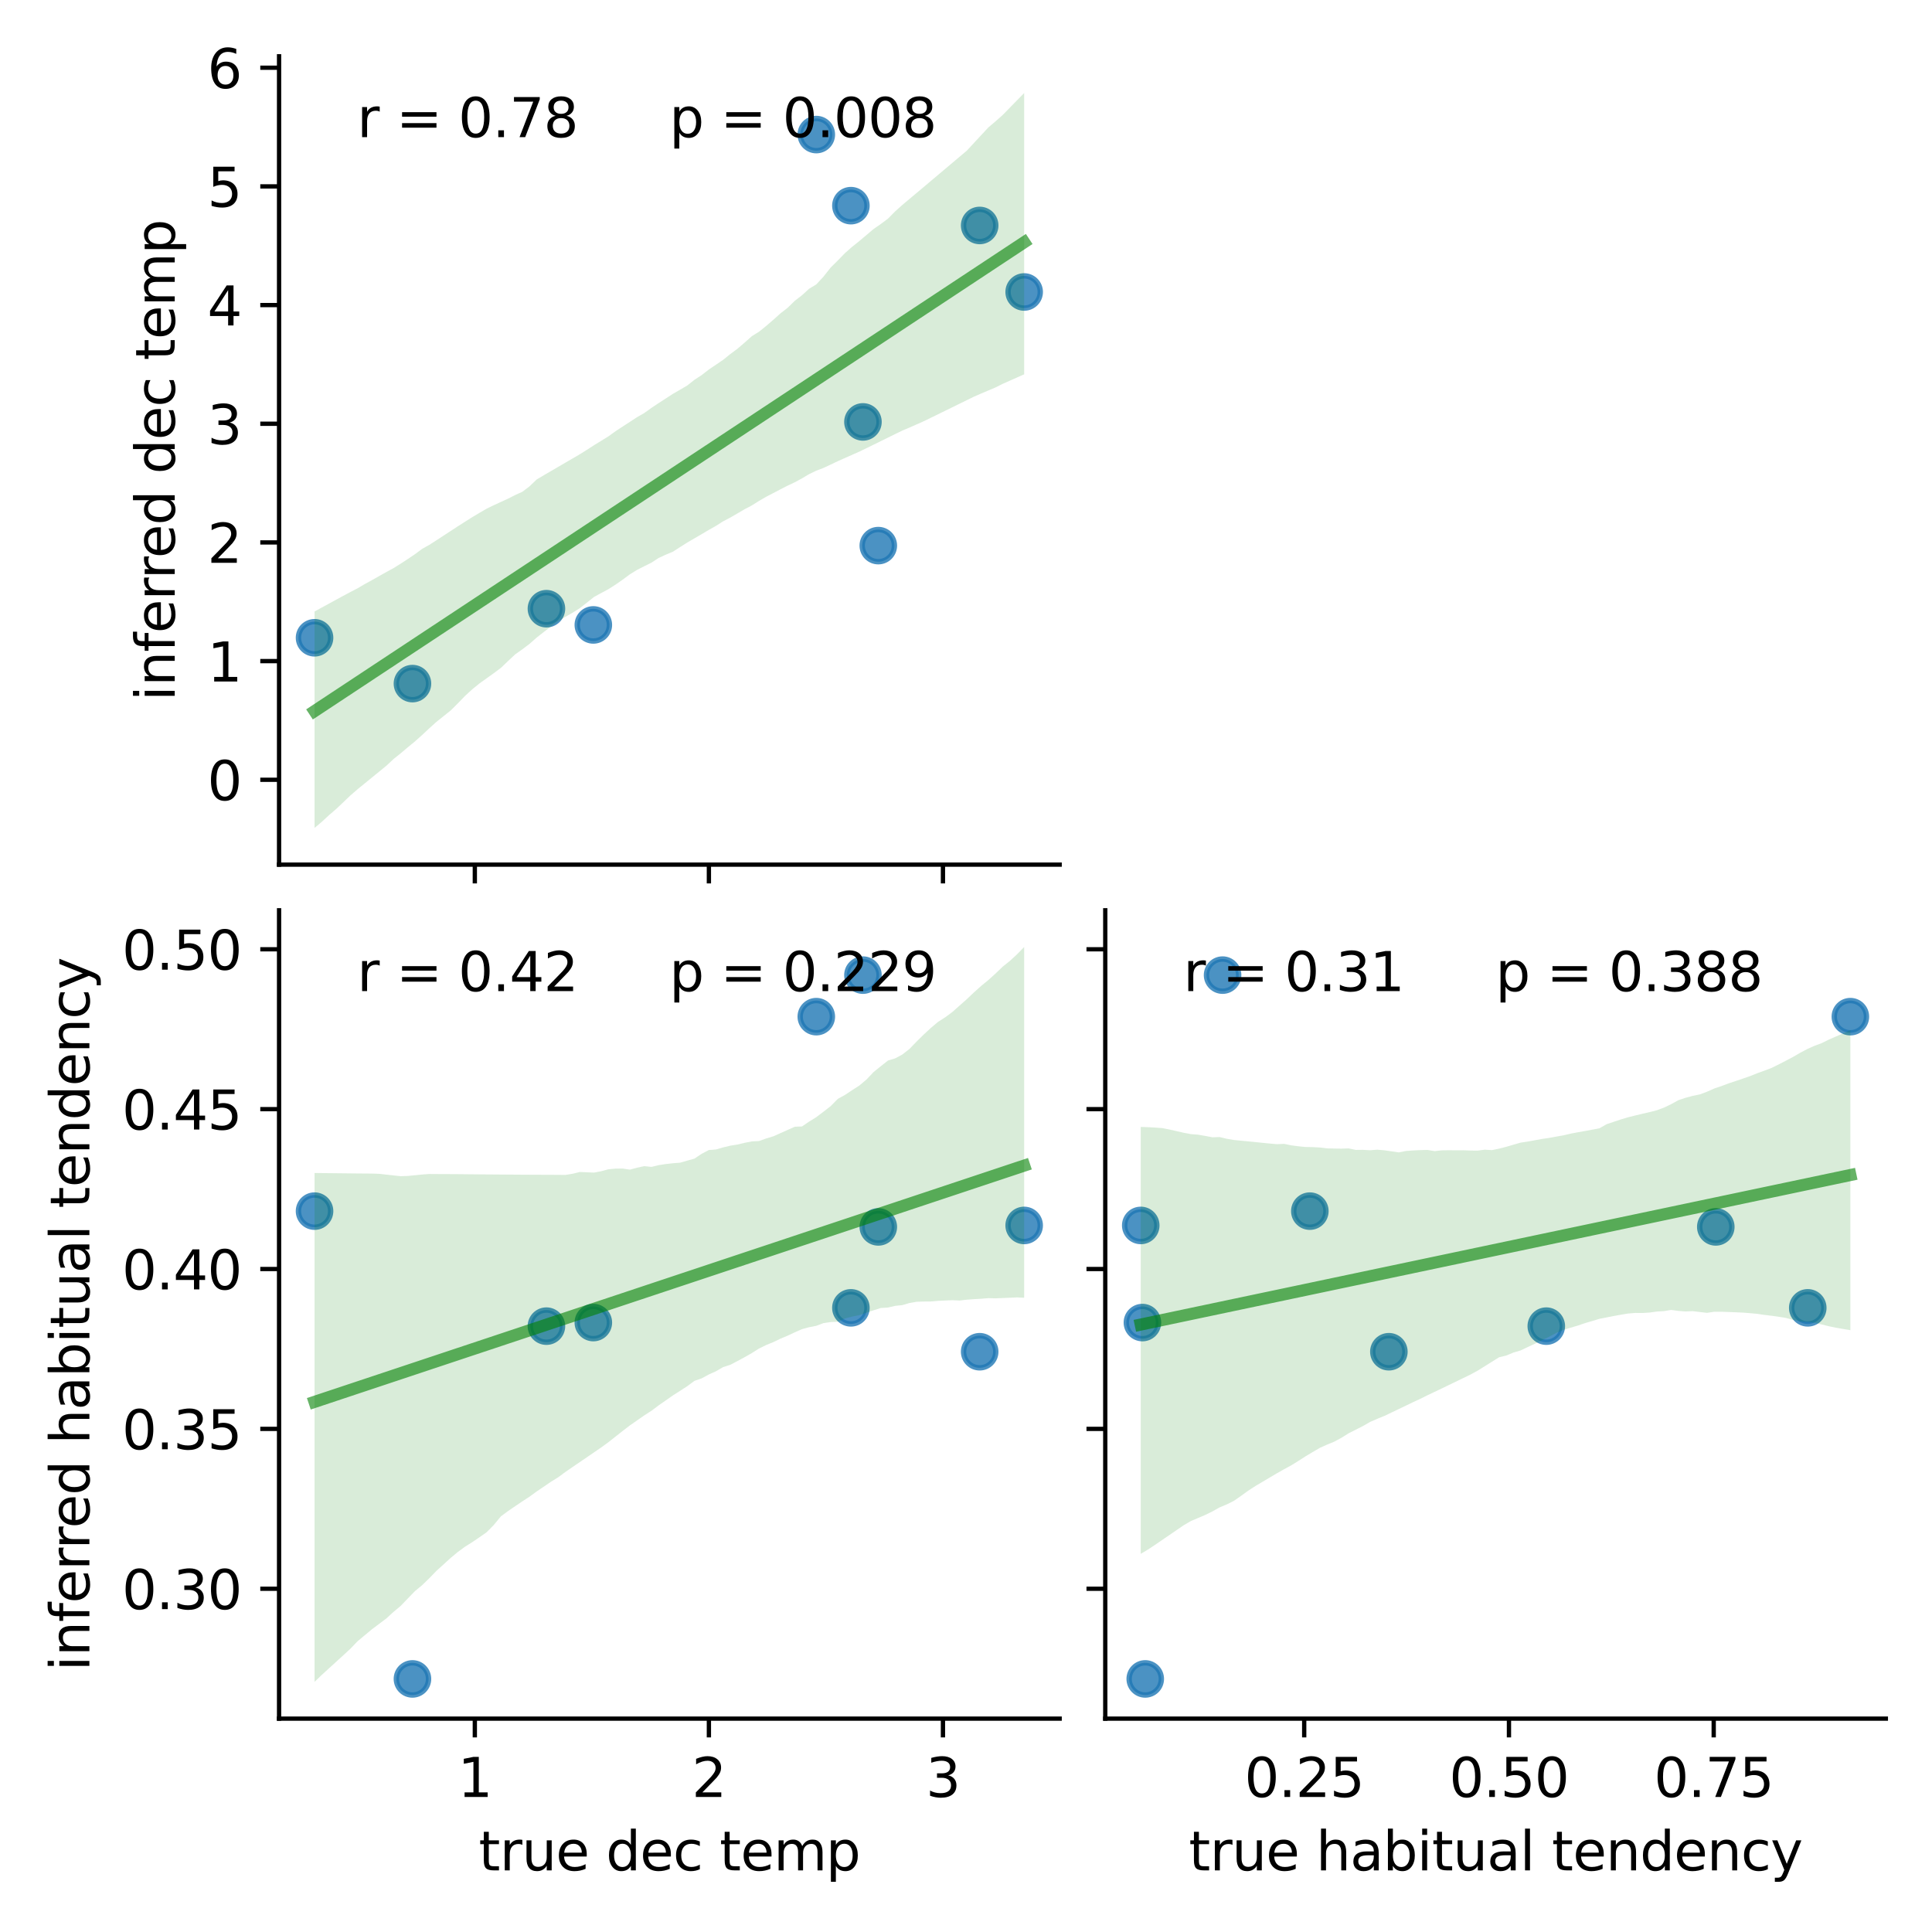 <?xml version="1.0" encoding="utf-8" standalone="no"?>
<!DOCTYPE svg PUBLIC "-//W3C//DTD SVG 1.1//EN"
  "http://www.w3.org/Graphics/SVG/1.1/DTD/svg11.dtd">
<svg xmlns:xlink="http://www.w3.org/1999/xlink" width="360pt" height="360pt" viewBox="0 0 360 360" xmlns="http://www.w3.org/2000/svg" version="1.1">
 <defs>
  <style type="text/css">*{stroke-linejoin: round; stroke-linecap: butt}</style>
 </defs>
 <g id="figure_1">
  <g id="patch_1">
   <path d="M 0 360 
L 360 360 
L 360 0 
L 0 0 
z
" style="fill: #ffffff"/>
  </g>
  <g id="axes_1">
   <g id="patch_2">
    <path d="M 52 161.115 
L 197.45 161.115 
L 197.45 10.49 
L 52 10.49 
z
" style="fill: #ffffff"/>
   </g>
   <g id="PathCollection_1">
    <defs>
     <path id="mf27997c708" d="M 0 3 
C 0.796 3 1.559 2.684 2.121 2.121 
C 2.684 1.559 3 0.796 3 0 
C 3 -0.796 2.684 -1.559 2.121 -2.121 
C 1.559 -2.684 0.796 -3 0 -3 
C -0.796 -3 -1.559 -2.684 -2.121 -2.121 
C -2.684 -1.559 -3 -0.796 -3 0 
C -3 0.796 -2.684 1.559 -2.121 2.121 
C -1.559 2.684 -0.796 3 0 3 
z
" style="stroke: #1f77b4; stroke-opacity: 0.8"/>
    </defs>
    <g clip-path="url(#p622b903f74)">
     <use xlink:href="#mf27997c708" x="101.819" y="113.421" style="fill: #1f77b4; fill-opacity: 0.8; stroke: #1f77b4; stroke-opacity: 0.8"/>
     <use xlink:href="#mf27997c708" x="152.105" y="25.076" style="fill: #1f77b4; fill-opacity: 0.8; stroke: #1f77b4; stroke-opacity: 0.8"/>
     <use xlink:href="#mf27997c708" x="190.839" y="54.407" style="fill: #1f77b4; fill-opacity: 0.8; stroke: #1f77b4; stroke-opacity: 0.8"/>
     <use xlink:href="#mf27997c708" x="76.854" y="127.379" style="fill: #1f77b4; fill-opacity: 0.8; stroke: #1f77b4; stroke-opacity: 0.8"/>
     <use xlink:href="#mf27997c708" x="163.658" y="101.668" style="fill: #1f77b4; fill-opacity: 0.8; stroke: #1f77b4; stroke-opacity: 0.8"/>
     <use xlink:href="#mf27997c708" x="158.553" y="38.322" style="fill: #1f77b4; fill-opacity: 0.8; stroke: #1f77b4; stroke-opacity: 0.8"/>
     <use xlink:href="#mf27997c708" x="182.548" y="42.011" style="fill: #1f77b4; fill-opacity: 0.8; stroke: #1f77b4; stroke-opacity: 0.8"/>
     <use xlink:href="#mf27997c708" x="58.611" y="118.84" style="fill: #1f77b4; fill-opacity: 0.8; stroke: #1f77b4; stroke-opacity: 0.8"/>
     <use xlink:href="#mf27997c708" x="110.559" y="116.445" style="fill: #1f77b4; fill-opacity: 0.8; stroke: #1f77b4; stroke-opacity: 0.8"/>
     <use xlink:href="#mf27997c708" x="160.797" y="78.617" style="fill: #1f77b4; fill-opacity: 0.8; stroke: #1f77b4; stroke-opacity: 0.8"/>
    </g>
   </g>
   <g id="PolyCollection_1">
    <path d="M 58.611 113.942 
L 58.611 154.268 
L 59.947 153.152 
L 61.283 151.912 
L 62.618 150.764 
L 63.954 149.501 
L 65.29 148.223 
L 66.625 147.066 
L 67.961 145.977 
L 69.296 144.887 
L 70.632 143.798 
L 71.968 142.708 
L 73.303 141.461 
L 74.639 140.387 
L 75.975 139.257 
L 77.31 138.164 
L 78.646 136.965 
L 79.981 135.718 
L 81.317 134.511 
L 82.653 133.444 
L 83.988 132.377 
L 85.324 131.048 
L 86.66 129.667 
L 87.995 128.443 
L 89.331 127.355 
L 90.666 126.402 
L 92.002 125.446 
L 93.338 124.447 
L 94.673 123.17 
L 96.009 121.921 
L 97.345 120.979 
L 98.68 119.967 
L 100.016 118.791 
L 101.351 117.743 
L 102.687 116.727 
L 104.023 115.739 
L 105.358 114.938 
L 106.694 114.167 
L 108.03 113.332 
L 109.365 112.287 
L 110.701 111.222 
L 112.037 110.498 
L 113.372 109.78 
L 114.708 108.93 
L 116.043 107.997 
L 117.379 107.012 
L 118.715 106.184 
L 120.05 105.507 
L 121.386 104.847 
L 122.722 103.971 
L 124.057 103.355 
L 125.393 102.801 
L 126.728 101.937 
L 128.064 101.089 
L 129.4 100.314 
L 130.735 99.538 
L 132.071 98.743 
L 133.407 97.989 
L 134.742 97.144 
L 136.078 96.443 
L 137.413 95.669 
L 138.749 94.889 
L 140.085 94.187 
L 141.42 93.345 
L 142.756 92.57 
L 144.092 91.878 
L 145.427 91.175 
L 146.763 90.494 
L 148.099 89.864 
L 149.434 89.138 
L 150.77 88.346 
L 152.105 87.703 
L 153.441 87.194 
L 154.777 86.571 
L 156.112 85.933 
L 157.448 85.341 
L 158.784 84.748 
L 160.119 84.156 
L 161.455 83.511 
L 162.79 82.854 
L 164.126 82.198 
L 165.462 81.541 
L 166.797 80.882 
L 168.133 80.233 
L 169.469 79.669 
L 170.804 79.079 
L 172.14 78.487 
L 173.475 77.834 
L 174.811 77.181 
L 176.147 76.529 
L 177.482 75.875 
L 178.818 75.22 
L 180.154 74.566 
L 181.489 73.91 
L 182.825 73.325 
L 184.16 72.761 
L 185.496 72.197 
L 186.832 71.525 
L 188.167 70.933 
L 189.503 70.341 
L 190.839 69.749 
L 190.839 17.336 
L 190.839 17.336 
L 189.503 18.695 
L 188.167 20.064 
L 186.832 21.433 
L 185.496 22.616 
L 184.16 23.75 
L 182.825 25.188 
L 181.489 26.627 
L 180.154 28.072 
L 178.818 29.198 
L 177.482 30.325 
L 176.147 31.451 
L 174.811 32.578 
L 173.475 33.704 
L 172.14 34.83 
L 170.804 35.951 
L 169.469 37.068 
L 168.133 38.191 
L 166.797 39.389 
L 165.462 40.74 
L 164.126 41.738 
L 162.79 42.663 
L 161.455 43.793 
L 160.119 44.918 
L 158.784 45.986 
L 157.448 47.165 
L 156.112 48.535 
L 154.777 49.864 
L 153.441 51.552 
L 152.105 52.993 
L 150.77 53.804 
L 149.434 55.018 
L 148.099 56.051 
L 146.763 57.353 
L 145.427 58.391 
L 144.092 59.594 
L 142.756 60.744 
L 141.42 61.818 
L 140.085 62.65 
L 138.749 63.841 
L 137.413 64.988 
L 136.078 65.976 
L 134.742 67.057 
L 133.407 67.959 
L 132.071 68.862 
L 130.735 69.903 
L 129.4 70.774 
L 128.064 71.831 
L 126.728 72.617 
L 125.393 73.384 
L 124.057 74.253 
L 122.722 75.117 
L 121.386 76.006 
L 120.05 76.964 
L 118.715 77.73 
L 117.379 78.598 
L 116.043 79.469 
L 114.708 80.342 
L 113.372 81.306 
L 112.037 82.132 
L 110.701 82.95 
L 109.365 83.816 
L 108.03 84.651 
L 106.694 85.432 
L 105.358 86.208 
L 104.023 86.987 
L 102.687 87.766 
L 101.351 88.545 
L 100.016 89.334 
L 98.68 90.611 
L 97.345 91.634 
L 96.009 92.234 
L 94.673 92.92 
L 93.338 93.53 
L 92.002 94.142 
L 90.666 94.792 
L 89.331 95.572 
L 87.995 96.366 
L 86.66 97.21 
L 85.324 98.062 
L 83.988 98.935 
L 82.653 99.807 
L 81.317 100.68 
L 79.981 101.536 
L 78.646 102.282 
L 77.31 103.274 
L 75.975 104.171 
L 74.639 105.044 
L 73.303 105.88 
L 71.968 106.6 
L 70.632 107.353 
L 69.296 108.109 
L 67.961 108.837 
L 66.625 109.625 
L 65.29 110.315 
L 63.954 111.028 
L 62.618 111.756 
L 61.283 112.485 
L 59.947 113.214 
L 58.611 113.942 
z
" clip-path="url(#p622b903f74)" style="fill: #008000; fill-opacity: 0.15"/>
   </g>
   <g id="matplotlib.axis_1">
    <g id="xtick_1">
     <g id="line2d_1">
      <defs>
       <path id="md4ee8c5a8d" d="M 0 0 
L 0 3.5 
" style="stroke: #000000; stroke-width: 0.8"/>
      </defs>
      <g>
       <use xlink:href="#md4ee8c5a8d" x="88.478" y="161.115" style="stroke: #000000; stroke-width: 0.8"/>
      </g>
     </g>
    </g>
    <g id="xtick_2">
     <g id="line2d_2">
      <g>
       <use xlink:href="#md4ee8c5a8d" x="132.092" y="161.115" style="stroke: #000000; stroke-width: 0.8"/>
      </g>
     </g>
    </g>
    <g id="xtick_3">
     <g id="line2d_3">
      <g>
       <use xlink:href="#md4ee8c5a8d" x="175.706" y="161.115" style="stroke: #000000; stroke-width: 0.8"/>
      </g>
     </g>
    </g>
   </g>
   <g id="matplotlib.axis_2">
    <g id="ytick_1">
     <g id="line2d_4">
      <defs>
       <path id="m2f9dec85c8" d="M 0 0 
L -3.5 0 
" style="stroke: #000000; stroke-width: 0.8"/>
      </defs>
      <g>
       <use xlink:href="#m2f9dec85c8" x="52" y="145.299" style="stroke: #000000; stroke-width: 0.8"/>
      </g>
     </g>
     <g id="text_1">
      <!-- 0 -->
      <g transform="translate(38.638 149.098) scale(0.1 -0.1)">
       <defs>
        <path id="DejaVuSans-30" d="M 2034 4250 
Q 1547 4250 1301 3770 
Q 1056 3291 1056 2328 
Q 1056 1369 1301 889 
Q 1547 409 2034 409 
Q 2525 409 2770 889 
Q 3016 1369 3016 2328 
Q 3016 3291 2770 3770 
Q 2525 4250 2034 4250 
z
M 2034 4750 
Q 2819 4750 3233 4129 
Q 3647 3509 3647 2328 
Q 3647 1150 3233 529 
Q 2819 -91 2034 -91 
Q 1250 -91 836 529 
Q 422 1150 422 2328 
Q 422 3509 836 4129 
Q 1250 4750 2034 4750 
z
" transform="scale(0.016)"/>
       </defs>
       <use xlink:href="#DejaVuSans-30"/>
      </g>
     </g>
    </g>
    <g id="ytick_2">
     <g id="line2d_5">
      <g>
       <use xlink:href="#m2f9dec85c8" x="52" y="123.186" style="stroke: #000000; stroke-width: 0.8"/>
      </g>
     </g>
     <g id="text_2">
      <!-- 1 -->
      <g transform="translate(38.638 126.985) scale(0.1 -0.1)">
       <defs>
        <path id="DejaVuSans-31" d="M 794 531 
L 1825 531 
L 1825 4091 
L 703 3866 
L 703 4441 
L 1819 4666 
L 2450 4666 
L 2450 531 
L 3481 531 
L 3481 0 
L 794 0 
L 794 531 
z
" transform="scale(0.016)"/>
       </defs>
       <use xlink:href="#DejaVuSans-31"/>
      </g>
     </g>
    </g>
    <g id="ytick_3">
     <g id="line2d_6">
      <g>
       <use xlink:href="#m2f9dec85c8" x="52" y="101.073" style="stroke: #000000; stroke-width: 0.8"/>
      </g>
     </g>
     <g id="text_3">
      <!-- 2 -->
      <g transform="translate(38.638 104.872) scale(0.1 -0.1)">
       <defs>
        <path id="DejaVuSans-32" d="M 1228 531 
L 3431 531 
L 3431 0 
L 469 0 
L 469 531 
Q 828 903 1448 1529 
Q 2069 2156 2228 2338 
Q 2531 2678 2651 2914 
Q 2772 3150 2772 3378 
Q 2772 3750 2511 3984 
Q 2250 4219 1831 4219 
Q 1534 4219 1204 4116 
Q 875 4013 500 3803 
L 500 4441 
Q 881 4594 1212 4672 
Q 1544 4750 1819 4750 
Q 2544 4750 2975 4387 
Q 3406 4025 3406 3419 
Q 3406 3131 3298 2873 
Q 3191 2616 2906 2266 
Q 2828 2175 2409 1742 
Q 1991 1309 1228 531 
z
" transform="scale(0.016)"/>
       </defs>
       <use xlink:href="#DejaVuSans-32"/>
      </g>
     </g>
    </g>
    <g id="ytick_4">
     <g id="line2d_7">
      <g>
       <use xlink:href="#m2f9dec85c8" x="52" y="78.96" style="stroke: #000000; stroke-width: 0.8"/>
      </g>
     </g>
     <g id="text_4">
      <!-- 3 -->
      <g transform="translate(38.638 82.759) scale(0.1 -0.1)">
       <defs>
        <path id="DejaVuSans-33" d="M 2597 2516 
Q 3050 2419 3304 2112 
Q 3559 1806 3559 1356 
Q 3559 666 3084 287 
Q 2609 -91 1734 -91 
Q 1441 -91 1130 -33 
Q 819 25 488 141 
L 488 750 
Q 750 597 1062 519 
Q 1375 441 1716 441 
Q 2309 441 2620 675 
Q 2931 909 2931 1356 
Q 2931 1769 2642 2001 
Q 2353 2234 1838 2234 
L 1294 2234 
L 1294 2753 
L 1863 2753 
Q 2328 2753 2575 2939 
Q 2822 3125 2822 3475 
Q 2822 3834 2567 4026 
Q 2313 4219 1838 4219 
Q 1578 4219 1281 4162 
Q 984 4106 628 3988 
L 628 4550 
Q 988 4650 1302 4700 
Q 1616 4750 1894 4750 
Q 2613 4750 3031 4423 
Q 3450 4097 3450 3541 
Q 3450 3153 3228 2886 
Q 3006 2619 2597 2516 
z
" transform="scale(0.016)"/>
       </defs>
       <use xlink:href="#DejaVuSans-33"/>
      </g>
     </g>
    </g>
    <g id="ytick_5">
     <g id="line2d_8">
      <g>
       <use xlink:href="#m2f9dec85c8" x="52" y="56.847" style="stroke: #000000; stroke-width: 0.8"/>
      </g>
     </g>
     <g id="text_5">
      <!-- 4 -->
      <g transform="translate(38.638 60.646) scale(0.1 -0.1)">
       <defs>
        <path id="DejaVuSans-34" d="M 2419 4116 
L 825 1625 
L 2419 1625 
L 2419 4116 
z
M 2253 4666 
L 3047 4666 
L 3047 1625 
L 3713 1625 
L 3713 1100 
L 3047 1100 
L 3047 0 
L 2419 0 
L 2419 1100 
L 313 1100 
L 313 1709 
L 2253 4666 
z
" transform="scale(0.016)"/>
       </defs>
       <use xlink:href="#DejaVuSans-34"/>
      </g>
     </g>
    </g>
    <g id="ytick_6">
     <g id="line2d_9">
      <g>
       <use xlink:href="#m2f9dec85c8" x="52" y="34.734" style="stroke: #000000; stroke-width: 0.8"/>
      </g>
     </g>
     <g id="text_6">
      <!-- 5 -->
      <g transform="translate(38.638 38.533) scale(0.1 -0.1)">
       <defs>
        <path id="DejaVuSans-35" d="M 691 4666 
L 3169 4666 
L 3169 4134 
L 1269 4134 
L 1269 2991 
Q 1406 3038 1543 3061 
Q 1681 3084 1819 3084 
Q 2600 3084 3056 2656 
Q 3513 2228 3513 1497 
Q 3513 744 3044 326 
Q 2575 -91 1722 -91 
Q 1428 -91 1123 -41 
Q 819 9 494 109 
L 494 744 
Q 775 591 1075 516 
Q 1375 441 1709 441 
Q 2250 441 2565 725 
Q 2881 1009 2881 1497 
Q 2881 1984 2565 2268 
Q 2250 2553 1709 2553 
Q 1456 2553 1204 2497 
Q 953 2441 691 2322 
L 691 4666 
z
" transform="scale(0.016)"/>
       </defs>
       <use xlink:href="#DejaVuSans-35"/>
      </g>
     </g>
    </g>
    <g id="ytick_7">
     <g id="line2d_10">
      <g>
       <use xlink:href="#m2f9dec85c8" x="52" y="12.621" style="stroke: #000000; stroke-width: 0.8"/>
      </g>
     </g>
     <g id="text_7">
      <!-- 6 -->
      <g transform="translate(38.638 16.42) scale(0.1 -0.1)">
       <defs>
        <path id="DejaVuSans-36" d="M 2113 2584 
Q 1688 2584 1439 2293 
Q 1191 2003 1191 1497 
Q 1191 994 1439 701 
Q 1688 409 2113 409 
Q 2538 409 2786 701 
Q 3034 994 3034 1497 
Q 3034 2003 2786 2293 
Q 2538 2584 2113 2584 
z
M 3366 4563 
L 3366 3988 
Q 3128 4100 2886 4159 
Q 2644 4219 2406 4219 
Q 1781 4219 1451 3797 
Q 1122 3375 1075 2522 
Q 1259 2794 1537 2939 
Q 1816 3084 2150 3084 
Q 2853 3084 3261 2657 
Q 3669 2231 3669 1497 
Q 3669 778 3244 343 
Q 2819 -91 2113 -91 
Q 1303 -91 875 529 
Q 447 1150 447 2328 
Q 447 3434 972 4092 
Q 1497 4750 2381 4750 
Q 2619 4750 2861 4703 
Q 3103 4656 3366 4563 
z
" transform="scale(0.016)"/>
       </defs>
       <use xlink:href="#DejaVuSans-36"/>
      </g>
     </g>
    </g>
    <g id="text_8">
     <!-- inferred dec temp -->
     <g transform="translate(32.558 130.618) rotate(-90) scale(0.1 -0.1)">
      <defs>
       <path id="DejaVuSans-69" d="M 603 3500 
L 1178 3500 
L 1178 0 
L 603 0 
L 603 3500 
z
M 603 4863 
L 1178 4863 
L 1178 4134 
L 603 4134 
L 603 4863 
z
" transform="scale(0.016)"/>
       <path id="DejaVuSans-6e" d="M 3513 2113 
L 3513 0 
L 2938 0 
L 2938 2094 
Q 2938 2591 2744 2837 
Q 2550 3084 2163 3084 
Q 1697 3084 1428 2787 
Q 1159 2491 1159 1978 
L 1159 0 
L 581 0 
L 581 3500 
L 1159 3500 
L 1159 2956 
Q 1366 3272 1645 3428 
Q 1925 3584 2291 3584 
Q 2894 3584 3203 3211 
Q 3513 2838 3513 2113 
z
" transform="scale(0.016)"/>
       <path id="DejaVuSans-66" d="M 2375 4863 
L 2375 4384 
L 1825 4384 
Q 1516 4384 1395 4259 
Q 1275 4134 1275 3809 
L 1275 3500 
L 2222 3500 
L 2222 3053 
L 1275 3053 
L 1275 0 
L 697 0 
L 697 3053 
L 147 3053 
L 147 3500 
L 697 3500 
L 697 3744 
Q 697 4328 969 4595 
Q 1241 4863 1831 4863 
L 2375 4863 
z
" transform="scale(0.016)"/>
       <path id="DejaVuSans-65" d="M 3597 1894 
L 3597 1613 
L 953 1613 
Q 991 1019 1311 708 
Q 1631 397 2203 397 
Q 2534 397 2845 478 
Q 3156 559 3463 722 
L 3463 178 
Q 3153 47 2828 -22 
Q 2503 -91 2169 -91 
Q 1331 -91 842 396 
Q 353 884 353 1716 
Q 353 2575 817 3079 
Q 1281 3584 2069 3584 
Q 2775 3584 3186 3129 
Q 3597 2675 3597 1894 
z
M 3022 2063 
Q 3016 2534 2758 2815 
Q 2500 3097 2075 3097 
Q 1594 3097 1305 2825 
Q 1016 2553 972 2059 
L 3022 2063 
z
" transform="scale(0.016)"/>
       <path id="DejaVuSans-72" d="M 2631 2963 
Q 2534 3019 2420 3045 
Q 2306 3072 2169 3072 
Q 1681 3072 1420 2755 
Q 1159 2438 1159 1844 
L 1159 0 
L 581 0 
L 581 3500 
L 1159 3500 
L 1159 2956 
Q 1341 3275 1631 3429 
Q 1922 3584 2338 3584 
Q 2397 3584 2469 3576 
Q 2541 3569 2628 3553 
L 2631 2963 
z
" transform="scale(0.016)"/>
       <path id="DejaVuSans-64" d="M 2906 2969 
L 2906 4863 
L 3481 4863 
L 3481 0 
L 2906 0 
L 2906 525 
Q 2725 213 2448 61 
Q 2172 -91 1784 -91 
Q 1150 -91 751 415 
Q 353 922 353 1747 
Q 353 2572 751 3078 
Q 1150 3584 1784 3584 
Q 2172 3584 2448 3432 
Q 2725 3281 2906 2969 
z
M 947 1747 
Q 947 1113 1208 752 
Q 1469 391 1925 391 
Q 2381 391 2643 752 
Q 2906 1113 2906 1747 
Q 2906 2381 2643 2742 
Q 2381 3103 1925 3103 
Q 1469 3103 1208 2742 
Q 947 2381 947 1747 
z
" transform="scale(0.016)"/>
       <path id="DejaVuSans-20" transform="scale(0.016)"/>
       <path id="DejaVuSans-63" d="M 3122 3366 
L 3122 2828 
Q 2878 2963 2633 3030 
Q 2388 3097 2138 3097 
Q 1578 3097 1268 2742 
Q 959 2388 959 1747 
Q 959 1106 1268 751 
Q 1578 397 2138 397 
Q 2388 397 2633 464 
Q 2878 531 3122 666 
L 3122 134 
Q 2881 22 2623 -34 
Q 2366 -91 2075 -91 
Q 1284 -91 818 406 
Q 353 903 353 1747 
Q 353 2603 823 3093 
Q 1294 3584 2113 3584 
Q 2378 3584 2631 3529 
Q 2884 3475 3122 3366 
z
" transform="scale(0.016)"/>
       <path id="DejaVuSans-74" d="M 1172 4494 
L 1172 3500 
L 2356 3500 
L 2356 3053 
L 1172 3053 
L 1172 1153 
Q 1172 725 1289 603 
Q 1406 481 1766 481 
L 2356 481 
L 2356 0 
L 1766 0 
Q 1100 0 847 248 
Q 594 497 594 1153 
L 594 3053 
L 172 3053 
L 172 3500 
L 594 3500 
L 594 4494 
L 1172 4494 
z
" transform="scale(0.016)"/>
       <path id="DejaVuSans-6d" d="M 3328 2828 
Q 3544 3216 3844 3400 
Q 4144 3584 4550 3584 
Q 5097 3584 5394 3201 
Q 5691 2819 5691 2113 
L 5691 0 
L 5113 0 
L 5113 2094 
Q 5113 2597 4934 2840 
Q 4756 3084 4391 3084 
Q 3944 3084 3684 2787 
Q 3425 2491 3425 1978 
L 3425 0 
L 2847 0 
L 2847 2094 
Q 2847 2600 2669 2842 
Q 2491 3084 2119 3084 
Q 1678 3084 1418 2786 
Q 1159 2488 1159 1978 
L 1159 0 
L 581 0 
L 581 3500 
L 1159 3500 
L 1159 2956 
Q 1356 3278 1631 3431 
Q 1906 3584 2284 3584 
Q 2666 3584 2933 3390 
Q 3200 3197 3328 2828 
z
" transform="scale(0.016)"/>
       <path id="DejaVuSans-70" d="M 1159 525 
L 1159 -1331 
L 581 -1331 
L 581 3500 
L 1159 3500 
L 1159 2969 
Q 1341 3281 1617 3432 
Q 1894 3584 2278 3584 
Q 2916 3584 3314 3078 
Q 3713 2572 3713 1747 
Q 3713 922 3314 415 
Q 2916 -91 2278 -91 
Q 1894 -91 1617 61 
Q 1341 213 1159 525 
z
M 3116 1747 
Q 3116 2381 2855 2742 
Q 2594 3103 2138 3103 
Q 1681 3103 1420 2742 
Q 1159 2381 1159 1747 
Q 1159 1113 1420 752 
Q 1681 391 2138 391 
Q 2594 391 2855 752 
Q 3116 1113 3116 1747 
z
" transform="scale(0.016)"/>
      </defs>
      <use xlink:href="#DejaVuSans-69"/>
      <use xlink:href="#DejaVuSans-6e" x="27.783"/>
      <use xlink:href="#DejaVuSans-66" x="91.162"/>
      <use xlink:href="#DejaVuSans-65" x="126.367"/>
      <use xlink:href="#DejaVuSans-72" x="187.891"/>
      <use xlink:href="#DejaVuSans-72" x="227.254"/>
      <use xlink:href="#DejaVuSans-65" x="266.117"/>
      <use xlink:href="#DejaVuSans-64" x="327.641"/>
      <use xlink:href="#DejaVuSans-20" x="391.117"/>
      <use xlink:href="#DejaVuSans-64" x="422.904"/>
      <use xlink:href="#DejaVuSans-65" x="486.381"/>
      <use xlink:href="#DejaVuSans-63" x="547.904"/>
      <use xlink:href="#DejaVuSans-20" x="602.885"/>
      <use xlink:href="#DejaVuSans-74" x="634.672"/>
      <use xlink:href="#DejaVuSans-65" x="673.881"/>
      <use xlink:href="#DejaVuSans-6d" x="735.404"/>
      <use xlink:href="#DejaVuSans-70" x="832.816"/>
     </g>
    </g>
   </g>
   <g id="line2d_11">
    <path d="M 58.611 132.502 
L 59.947 131.62 
L 61.283 130.738 
L 62.618 129.855 
L 63.954 128.973 
L 65.29 128.091 
L 66.625 127.208 
L 67.961 126.326 
L 69.296 125.443 
L 70.632 124.561 
L 71.968 123.679 
L 73.303 122.796 
L 74.639 121.914 
L 75.975 121.032 
L 77.31 120.149 
L 78.646 119.267 
L 79.981 118.385 
L 81.317 117.502 
L 82.653 116.62 
L 83.988 115.738 
L 85.324 114.855 
L 86.66 113.973 
L 87.995 113.09 
L 89.331 112.208 
L 90.666 111.326 
L 92.002 110.443 
L 93.338 109.561 
L 94.673 108.679 
L 96.009 107.796 
L 97.345 106.914 
L 98.68 106.032 
L 100.016 105.149 
L 101.351 104.267 
L 102.687 103.385 
L 104.023 102.502 
L 105.358 101.62 
L 106.694 100.737 
L 108.03 99.855 
L 109.365 98.973 
L 110.701 98.09 
L 112.037 97.208 
L 113.372 96.326 
L 114.708 95.443 
L 116.043 94.561 
L 117.379 93.679 
L 118.715 92.796 
L 120.05 91.914 
L 121.386 91.032 
L 122.722 90.149 
L 124.057 89.267 
L 125.393 88.384 
L 126.728 87.502 
L 128.064 86.62 
L 129.4 85.737 
L 130.735 84.855 
L 132.071 83.973 
L 133.407 83.09 
L 134.742 82.208 
L 136.078 81.326 
L 137.413 80.443 
L 138.749 79.561 
L 140.085 78.679 
L 141.42 77.796 
L 142.756 76.914 
L 144.092 76.031 
L 145.427 75.149 
L 146.763 74.267 
L 148.099 73.384 
L 149.434 72.502 
L 150.77 71.62 
L 152.105 70.737 
L 153.441 69.855 
L 154.777 68.973 
L 156.112 68.09 
L 157.448 67.208 
L 158.784 66.326 
L 160.119 65.443 
L 161.455 64.561 
L 162.79 63.678 
L 164.126 62.796 
L 165.462 61.914 
L 166.797 61.031 
L 168.133 60.149 
L 169.469 59.267 
L 170.804 58.384 
L 172.14 57.502 
L 173.475 56.62 
L 174.811 55.737 
L 176.147 54.855 
L 177.482 53.973 
L 178.818 53.09 
L 180.154 52.208 
L 181.489 51.325 
L 182.825 50.443 
L 184.16 49.561 
L 185.496 48.678 
L 186.832 47.796 
L 188.167 46.914 
L 189.503 46.031 
L 190.839 45.149 
" clip-path="url(#p622b903f74)" style="fill: none; stroke: #008000; stroke-opacity: 0.6; stroke-width: 2.25; stroke-linecap: square"/>
   </g>
   <g id="patch_3">
    <path d="M 52 161.115 
L 52 10.49 
" style="fill: none; stroke: #000000; stroke-width: 0.8; stroke-linejoin: miter; stroke-linecap: square"/>
   </g>
   <g id="patch_4">
    <path d="M 52 161.115 
L 197.45 161.115 
" style="fill: none; stroke: #000000; stroke-width: 0.8; stroke-linejoin: miter; stroke-linecap: square"/>
   </g>
   <g id="text_9">
    <!-- r = 0.78  -->
    <g transform="translate(66.545 25.552) scale(0.1 -0.1)">
     <defs>
      <path id="DejaVuSans-3d" d="M 678 2906 
L 4684 2906 
L 4684 2381 
L 678 2381 
L 678 2906 
z
M 678 1631 
L 4684 1631 
L 4684 1100 
L 678 1100 
L 678 1631 
z
" transform="scale(0.016)"/>
      <path id="DejaVuSans-2e" d="M 684 794 
L 1344 794 
L 1344 0 
L 684 0 
L 684 794 
z
" transform="scale(0.016)"/>
      <path id="DejaVuSans-37" d="M 525 4666 
L 3525 4666 
L 3525 4397 
L 1831 0 
L 1172 0 
L 2766 4134 
L 525 4134 
L 525 4666 
z
" transform="scale(0.016)"/>
      <path id="DejaVuSans-38" d="M 2034 2216 
Q 1584 2216 1326 1975 
Q 1069 1734 1069 1313 
Q 1069 891 1326 650 
Q 1584 409 2034 409 
Q 2484 409 2743 651 
Q 3003 894 3003 1313 
Q 3003 1734 2745 1975 
Q 2488 2216 2034 2216 
z
M 1403 2484 
Q 997 2584 770 2862 
Q 544 3141 544 3541 
Q 544 4100 942 4425 
Q 1341 4750 2034 4750 
Q 2731 4750 3128 4425 
Q 3525 4100 3525 3541 
Q 3525 3141 3298 2862 
Q 3072 2584 2669 2484 
Q 3125 2378 3379 2068 
Q 3634 1759 3634 1313 
Q 3634 634 3220 271 
Q 2806 -91 2034 -91 
Q 1263 -91 848 271 
Q 434 634 434 1313 
Q 434 1759 690 2068 
Q 947 2378 1403 2484 
z
M 1172 3481 
Q 1172 3119 1398 2916 
Q 1625 2713 2034 2713 
Q 2441 2713 2670 2916 
Q 2900 3119 2900 3481 
Q 2900 3844 2670 4047 
Q 2441 4250 2034 4250 
Q 1625 4250 1398 4047 
Q 1172 3844 1172 3481 
z
" transform="scale(0.016)"/>
     </defs>
     <use xlink:href="#DejaVuSans-72"/>
     <use xlink:href="#DejaVuSans-20" x="41.113"/>
     <use xlink:href="#DejaVuSans-3d" x="72.9"/>
     <use xlink:href="#DejaVuSans-20" x="156.689"/>
     <use xlink:href="#DejaVuSans-30" x="188.477"/>
     <use xlink:href="#DejaVuSans-2e" x="252.1"/>
     <use xlink:href="#DejaVuSans-37" x="283.887"/>
     <use xlink:href="#DejaVuSans-38" x="347.51"/>
     <use xlink:href="#DejaVuSans-20" x="411.133"/>
    </g>
   </g>
   <g id="text_10">
    <!-- p = 0.008 -->
    <g transform="translate(124.725 25.552) scale(0.1 -0.1)">
     <use xlink:href="#DejaVuSans-70"/>
     <use xlink:href="#DejaVuSans-20" x="63.477"/>
     <use xlink:href="#DejaVuSans-3d" x="95.264"/>
     <use xlink:href="#DejaVuSans-20" x="179.053"/>
     <use xlink:href="#DejaVuSans-30" x="210.84"/>
     <use xlink:href="#DejaVuSans-2e" x="274.463"/>
     <use xlink:href="#DejaVuSans-30" x="306.25"/>
     <use xlink:href="#DejaVuSans-30" x="369.873"/>
     <use xlink:href="#DejaVuSans-38" x="433.496"/>
    </g>
   </g>
  </g>
  <g id="axes_2">
   <g id="patch_5">
    <path d="M 52 320.24 
L 197.45 320.24 
L 197.45 169.615 
L 52 169.615 
z
" style="fill: #ffffff"/>
   </g>
   <g id="PathCollection_2">
    <g clip-path="url(#p5bf8c9c581)">
     <use xlink:href="#mf27997c708" x="101.819" y="247.108" style="fill: #1f77b4; fill-opacity: 0.8; stroke: #1f77b4; stroke-opacity: 0.8"/>
     <use xlink:href="#mf27997c708" x="152.105" y="189.439" style="fill: #1f77b4; fill-opacity: 0.8; stroke: #1f77b4; stroke-opacity: 0.8"/>
     <use xlink:href="#mf27997c708" x="190.839" y="228.342" style="fill: #1f77b4; fill-opacity: 0.8; stroke: #1f77b4; stroke-opacity: 0.8"/>
     <use xlink:href="#mf27997c708" x="76.854" y="312.842" style="fill: #1f77b4; fill-opacity: 0.8; stroke: #1f77b4; stroke-opacity: 0.8"/>
     <use xlink:href="#mf27997c708" x="163.658" y="228.615" style="fill: #1f77b4; fill-opacity: 0.8; stroke: #1f77b4; stroke-opacity: 0.8"/>
     <use xlink:href="#mf27997c708" x="158.553" y="243.698" style="fill: #1f77b4; fill-opacity: 0.8; stroke: #1f77b4; stroke-opacity: 0.8"/>
     <use xlink:href="#mf27997c708" x="182.548" y="251.875" style="fill: #1f77b4; fill-opacity: 0.8; stroke: #1f77b4; stroke-opacity: 0.8"/>
     <use xlink:href="#mf27997c708" x="58.611" y="225.677" style="fill: #1f77b4; fill-opacity: 0.8; stroke: #1f77b4; stroke-opacity: 0.8"/>
     <use xlink:href="#mf27997c708" x="110.559" y="246.442" style="fill: #1f77b4; fill-opacity: 0.8; stroke: #1f77b4; stroke-opacity: 0.8"/>
     <use xlink:href="#mf27997c708" x="160.797" y="181.7" style="fill: #1f77b4; fill-opacity: 0.8; stroke: #1f77b4; stroke-opacity: 0.8"/>
    </g>
   </g>
   <g id="PolyCollection_2">
    <path d="M 58.611 218.571 
L 58.611 313.393 
L 59.947 312.102 
L 61.283 310.886 
L 62.618 309.669 
L 63.954 308.452 
L 65.29 307.222 
L 66.625 305.824 
L 67.961 304.709 
L 69.296 303.598 
L 70.632 302.595 
L 71.968 301.593 
L 73.303 300.372 
L 74.639 299.258 
L 75.975 297.871 
L 77.31 296.491 
L 78.646 295.386 
L 79.981 294.094 
L 81.317 292.711 
L 82.653 291.503 
L 83.988 290.284 
L 85.324 289.176 
L 86.66 288.199 
L 87.995 287.358 
L 89.331 286.454 
L 90.666 285.52 
L 92.002 284.168 
L 93.338 282.547 
L 94.673 281.558 
L 96.009 280.648 
L 97.345 279.746 
L 98.68 278.878 
L 100.016 277.9 
L 101.351 277.001 
L 102.687 276.09 
L 104.023 275.262 
L 105.358 274.278 
L 106.694 273.356 
L 108.03 272.446 
L 109.365 271.535 
L 110.701 270.618 
L 112.037 269.702 
L 113.372 268.731 
L 114.708 267.676 
L 116.043 266.622 
L 117.379 265.598 
L 118.715 264.668 
L 120.05 263.736 
L 121.386 262.879 
L 122.722 261.877 
L 124.057 260.947 
L 125.393 260.01 
L 126.728 259.161 
L 128.064 258.294 
L 129.4 257.302 
L 130.735 256.843 
L 132.071 256.117 
L 133.407 255.517 
L 134.742 254.738 
L 136.078 254.31 
L 137.413 253.614 
L 138.749 252.892 
L 140.085 252.131 
L 141.42 251.286 
L 142.756 250.628 
L 144.092 250.087 
L 145.427 249.44 
L 146.763 248.884 
L 148.099 248.253 
L 149.434 247.671 
L 150.77 247.308 
L 152.105 247.046 
L 153.441 246.541 
L 154.777 246.344 
L 156.112 246.286 
L 157.448 245.677 
L 158.784 245.322 
L 160.119 245.055 
L 161.455 244.603 
L 162.79 244.148 
L 164.126 243.728 
L 165.462 243.643 
L 166.797 243.326 
L 168.133 243.192 
L 169.469 242.795 
L 170.804 242.567 
L 172.14 242.521 
L 173.475 242.51 
L 174.811 242.392 
L 176.147 242.332 
L 177.482 242.273 
L 178.818 242.337 
L 180.154 242.176 
L 181.489 242.08 
L 182.825 242.002 
L 184.16 241.891 
L 185.496 241.928 
L 186.832 241.871 
L 188.167 241.814 
L 189.503 241.756 
L 190.839 241.821 
L 190.839 176.461 
L 190.839 176.461 
L 189.503 177.829 
L 188.167 179.061 
L 186.832 180.13 
L 185.496 181.412 
L 184.16 182.619 
L 182.825 183.715 
L 181.489 184.912 
L 180.154 186.178 
L 178.818 187.364 
L 177.482 188.551 
L 176.147 189.548 
L 174.811 190.396 
L 173.475 191.518 
L 172.14 192.755 
L 170.804 194.068 
L 169.469 195.455 
L 168.133 196.497 
L 166.797 197.213 
L 165.462 197.612 
L 164.126 198.676 
L 162.79 199.75 
L 161.455 201.155 
L 160.119 202.282 
L 158.784 203.134 
L 157.448 204.024 
L 156.112 204.762 
L 154.777 206.116 
L 153.441 207.154 
L 152.105 208.165 
L 150.77 208.993 
L 149.434 209.9 
L 148.099 209.952 
L 146.763 210.546 
L 145.427 211.143 
L 144.092 211.738 
L 142.756 212.142 
L 141.42 212.618 
L 140.085 212.686 
L 138.749 212.948 
L 137.413 213.269 
L 136.078 213.48 
L 134.742 213.801 
L 133.407 214.187 
L 132.071 214.295 
L 130.735 214.999 
L 129.4 215.895 
L 128.064 216.265 
L 126.728 216.65 
L 125.393 216.756 
L 124.057 216.904 
L 122.722 217.111 
L 121.386 217.433 
L 120.05 217.293 
L 118.715 217.58 
L 117.379 217.943 
L 116.043 217.746 
L 114.708 217.759 
L 113.372 217.875 
L 112.037 218.238 
L 110.701 218.496 
L 109.365 218.439 
L 108.03 218.382 
L 106.694 218.715 
L 105.358 218.93 
L 104.023 218.919 
L 102.687 218.91 
L 101.351 218.906 
L 100.016 218.901 
L 98.68 218.896 
L 97.345 218.888 
L 96.009 218.877 
L 94.673 218.868 
L 93.338 218.858 
L 92.002 218.848 
L 90.666 218.838 
L 89.331 218.828 
L 87.995 218.815 
L 86.66 218.802 
L 85.324 218.788 
L 83.988 218.78 
L 82.653 218.774 
L 81.317 218.768 
L 79.981 218.758 
L 78.646 218.857 
L 77.31 218.989 
L 75.975 219.121 
L 74.639 219.167 
L 73.303 219.019 
L 71.968 218.872 
L 70.632 218.724 
L 69.296 218.678 
L 67.961 218.668 
L 66.625 218.657 
L 65.29 218.643 
L 63.954 218.628 
L 62.618 218.614 
L 61.283 218.6 
L 59.947 218.585 
L 58.611 218.571 
z
" clip-path="url(#p5bf8c9c581)" style="fill: #008000; fill-opacity: 0.15"/>
   </g>
   <g id="matplotlib.axis_3">
    <g id="xtick_4">
     <g id="line2d_12">
      <g>
       <use xlink:href="#md4ee8c5a8d" x="88.478" y="320.24" style="stroke: #000000; stroke-width: 0.8"/>
      </g>
     </g>
     <g id="text_11">
      <!-- 1 -->
      <g transform="translate(85.297 334.838) scale(0.1 -0.1)">
       <use xlink:href="#DejaVuSans-31"/>
      </g>
     </g>
    </g>
    <g id="xtick_5">
     <g id="line2d_13">
      <g>
       <use xlink:href="#md4ee8c5a8d" x="132.092" y="320.24" style="stroke: #000000; stroke-width: 0.8"/>
      </g>
     </g>
     <g id="text_12">
      <!-- 2 -->
      <g transform="translate(128.911 334.838) scale(0.1 -0.1)">
       <use xlink:href="#DejaVuSans-32"/>
      </g>
     </g>
    </g>
    <g id="xtick_6">
     <g id="line2d_14">
      <g>
       <use xlink:href="#md4ee8c5a8d" x="175.706" y="320.24" style="stroke: #000000; stroke-width: 0.8"/>
      </g>
     </g>
     <g id="text_13">
      <!-- 3 -->
      <g transform="translate(172.525 334.838) scale(0.1 -0.1)">
       <use xlink:href="#DejaVuSans-33"/>
      </g>
     </g>
    </g>
    <g id="text_14">
     <!-- true dec temp -->
     <g transform="translate(89.205 348.517) scale(0.1 -0.1)">
      <defs>
       <path id="DejaVuSans-75" d="M 544 1381 
L 544 3500 
L 1119 3500 
L 1119 1403 
Q 1119 906 1312 657 
Q 1506 409 1894 409 
Q 2359 409 2629 706 
Q 2900 1003 2900 1516 
L 2900 3500 
L 3475 3500 
L 3475 0 
L 2900 0 
L 2900 538 
Q 2691 219 2414 64 
Q 2138 -91 1772 -91 
Q 1169 -91 856 284 
Q 544 659 544 1381 
z
M 1991 3584 
L 1991 3584 
z
" transform="scale(0.016)"/>
      </defs>
      <use xlink:href="#DejaVuSans-74"/>
      <use xlink:href="#DejaVuSans-72" x="39.209"/>
      <use xlink:href="#DejaVuSans-75" x="80.322"/>
      <use xlink:href="#DejaVuSans-65" x="143.701"/>
      <use xlink:href="#DejaVuSans-20" x="205.225"/>
      <use xlink:href="#DejaVuSans-64" x="237.012"/>
      <use xlink:href="#DejaVuSans-65" x="300.488"/>
      <use xlink:href="#DejaVuSans-63" x="362.012"/>
      <use xlink:href="#DejaVuSans-20" x="416.992"/>
      <use xlink:href="#DejaVuSans-74" x="448.779"/>
      <use xlink:href="#DejaVuSans-65" x="487.988"/>
      <use xlink:href="#DejaVuSans-6d" x="549.512"/>
      <use xlink:href="#DejaVuSans-70" x="646.924"/>
     </g>
    </g>
   </g>
   <g id="matplotlib.axis_4">
    <g id="ytick_8">
     <g id="line2d_15">
      <g>
       <use xlink:href="#m2f9dec85c8" x="52" y="296.039" style="stroke: #000000; stroke-width: 0.8"/>
      </g>
     </g>
     <g id="text_15">
      <!-- 0.30 -->
      <g transform="translate(22.734 299.838) scale(0.1 -0.1)">
       <use xlink:href="#DejaVuSans-30"/>
       <use xlink:href="#DejaVuSans-2e" x="63.623"/>
       <use xlink:href="#DejaVuSans-33" x="95.41"/>
       <use xlink:href="#DejaVuSans-30" x="159.033"/>
      </g>
     </g>
    </g>
    <g id="ytick_9">
     <g id="line2d_16">
      <g>
       <use xlink:href="#m2f9dec85c8" x="52" y="266.251" style="stroke: #000000; stroke-width: 0.8"/>
      </g>
     </g>
     <g id="text_16">
      <!-- 0.35 -->
      <g transform="translate(22.734 270.05) scale(0.1 -0.1)">
       <use xlink:href="#DejaVuSans-30"/>
       <use xlink:href="#DejaVuSans-2e" x="63.623"/>
       <use xlink:href="#DejaVuSans-33" x="95.41"/>
       <use xlink:href="#DejaVuSans-35" x="159.033"/>
      </g>
     </g>
    </g>
    <g id="ytick_10">
     <g id="line2d_17">
      <g>
       <use xlink:href="#m2f9dec85c8" x="52" y="236.463" style="stroke: #000000; stroke-width: 0.8"/>
      </g>
     </g>
     <g id="text_17">
      <!-- 0.40 -->
      <g transform="translate(22.734 240.262) scale(0.1 -0.1)">
       <use xlink:href="#DejaVuSans-30"/>
       <use xlink:href="#DejaVuSans-2e" x="63.623"/>
       <use xlink:href="#DejaVuSans-34" x="95.41"/>
       <use xlink:href="#DejaVuSans-30" x="159.033"/>
      </g>
     </g>
    </g>
    <g id="ytick_11">
     <g id="line2d_18">
      <g>
       <use xlink:href="#m2f9dec85c8" x="52" y="206.675" style="stroke: #000000; stroke-width: 0.8"/>
      </g>
     </g>
     <g id="text_18">
      <!-- 0.45 -->
      <g transform="translate(22.734 210.474) scale(0.1 -0.1)">
       <use xlink:href="#DejaVuSans-30"/>
       <use xlink:href="#DejaVuSans-2e" x="63.623"/>
       <use xlink:href="#DejaVuSans-34" x="95.41"/>
       <use xlink:href="#DejaVuSans-35" x="159.033"/>
      </g>
     </g>
    </g>
    <g id="ytick_12">
     <g id="line2d_19">
      <g>
       <use xlink:href="#m2f9dec85c8" x="52" y="176.887" style="stroke: #000000; stroke-width: 0.8"/>
      </g>
     </g>
     <g id="text_19">
      <!-- 0.50 -->
      <g transform="translate(22.734 180.686) scale(0.1 -0.1)">
       <use xlink:href="#DejaVuSans-30"/>
       <use xlink:href="#DejaVuSans-2e" x="63.623"/>
       <use xlink:href="#DejaVuSans-35" x="95.41"/>
       <use xlink:href="#DejaVuSans-30" x="159.033"/>
      </g>
     </g>
    </g>
    <g id="text_20">
     <!-- inferred habitual tendency -->
     <g transform="translate(16.655 311.374) rotate(-90) scale(0.1 -0.1)">
      <defs>
       <path id="DejaVuSans-68" d="M 3513 2113 
L 3513 0 
L 2938 0 
L 2938 2094 
Q 2938 2591 2744 2837 
Q 2550 3084 2163 3084 
Q 1697 3084 1428 2787 
Q 1159 2491 1159 1978 
L 1159 0 
L 581 0 
L 581 4863 
L 1159 4863 
L 1159 2956 
Q 1366 3272 1645 3428 
Q 1925 3584 2291 3584 
Q 2894 3584 3203 3211 
Q 3513 2838 3513 2113 
z
" transform="scale(0.016)"/>
       <path id="DejaVuSans-61" d="M 2194 1759 
Q 1497 1759 1228 1600 
Q 959 1441 959 1056 
Q 959 750 1161 570 
Q 1363 391 1709 391 
Q 2188 391 2477 730 
Q 2766 1069 2766 1631 
L 2766 1759 
L 2194 1759 
z
M 3341 1997 
L 3341 0 
L 2766 0 
L 2766 531 
Q 2569 213 2275 61 
Q 1981 -91 1556 -91 
Q 1019 -91 701 211 
Q 384 513 384 1019 
Q 384 1609 779 1909 
Q 1175 2209 1959 2209 
L 2766 2209 
L 2766 2266 
Q 2766 2663 2505 2880 
Q 2244 3097 1772 3097 
Q 1472 3097 1187 3025 
Q 903 2953 641 2809 
L 641 3341 
Q 956 3463 1253 3523 
Q 1550 3584 1831 3584 
Q 2591 3584 2966 3190 
Q 3341 2797 3341 1997 
z
" transform="scale(0.016)"/>
       <path id="DejaVuSans-62" d="M 3116 1747 
Q 3116 2381 2855 2742 
Q 2594 3103 2138 3103 
Q 1681 3103 1420 2742 
Q 1159 2381 1159 1747 
Q 1159 1113 1420 752 
Q 1681 391 2138 391 
Q 2594 391 2855 752 
Q 3116 1113 3116 1747 
z
M 1159 2969 
Q 1341 3281 1617 3432 
Q 1894 3584 2278 3584 
Q 2916 3584 3314 3078 
Q 3713 2572 3713 1747 
Q 3713 922 3314 415 
Q 2916 -91 2278 -91 
Q 1894 -91 1617 61 
Q 1341 213 1159 525 
L 1159 0 
L 581 0 
L 581 4863 
L 1159 4863 
L 1159 2969 
z
" transform="scale(0.016)"/>
       <path id="DejaVuSans-6c" d="M 603 4863 
L 1178 4863 
L 1178 0 
L 603 0 
L 603 4863 
z
" transform="scale(0.016)"/>
       <path id="DejaVuSans-79" d="M 2059 -325 
Q 1816 -950 1584 -1140 
Q 1353 -1331 966 -1331 
L 506 -1331 
L 506 -850 
L 844 -850 
Q 1081 -850 1212 -737 
Q 1344 -625 1503 -206 
L 1606 56 
L 191 3500 
L 800 3500 
L 1894 763 
L 2988 3500 
L 3597 3500 
L 2059 -325 
z
" transform="scale(0.016)"/>
      </defs>
      <use xlink:href="#DejaVuSans-69"/>
      <use xlink:href="#DejaVuSans-6e" x="27.783"/>
      <use xlink:href="#DejaVuSans-66" x="91.162"/>
      <use xlink:href="#DejaVuSans-65" x="126.367"/>
      <use xlink:href="#DejaVuSans-72" x="187.891"/>
      <use xlink:href="#DejaVuSans-72" x="227.254"/>
      <use xlink:href="#DejaVuSans-65" x="266.117"/>
      <use xlink:href="#DejaVuSans-64" x="327.641"/>
      <use xlink:href="#DejaVuSans-20" x="391.117"/>
      <use xlink:href="#DejaVuSans-68" x="422.904"/>
      <use xlink:href="#DejaVuSans-61" x="486.283"/>
      <use xlink:href="#DejaVuSans-62" x="547.562"/>
      <use xlink:href="#DejaVuSans-69" x="611.039"/>
      <use xlink:href="#DejaVuSans-74" x="638.822"/>
      <use xlink:href="#DejaVuSans-75" x="678.031"/>
      <use xlink:href="#DejaVuSans-61" x="741.41"/>
      <use xlink:href="#DejaVuSans-6c" x="802.689"/>
      <use xlink:href="#DejaVuSans-20" x="830.473"/>
      <use xlink:href="#DejaVuSans-74" x="862.26"/>
      <use xlink:href="#DejaVuSans-65" x="901.469"/>
      <use xlink:href="#DejaVuSans-6e" x="962.992"/>
      <use xlink:href="#DejaVuSans-64" x="1026.371"/>
      <use xlink:href="#DejaVuSans-65" x="1089.848"/>
      <use xlink:href="#DejaVuSans-6e" x="1151.371"/>
      <use xlink:href="#DejaVuSans-63" x="1214.75"/>
      <use xlink:href="#DejaVuSans-79" x="1269.73"/>
     </g>
    </g>
   </g>
   <g id="line2d_20">
    <path d="M 58.611 261.22 
L 59.947 260.775 
L 61.283 260.33 
L 62.618 259.886 
L 63.954 259.441 
L 65.29 258.996 
L 66.625 258.551 
L 67.961 258.107 
L 69.296 257.662 
L 70.632 257.217 
L 71.968 256.773 
L 73.303 256.328 
L 74.639 255.883 
L 75.975 255.438 
L 77.31 254.994 
L 78.646 254.549 
L 79.981 254.104 
L 81.317 253.66 
L 82.653 253.215 
L 83.988 252.77 
L 85.324 252.325 
L 86.66 251.881 
L 87.995 251.436 
L 89.331 250.991 
L 90.666 250.547 
L 92.002 250.102 
L 93.338 249.657 
L 94.673 249.212 
L 96.009 248.768 
L 97.345 248.323 
L 98.68 247.878 
L 100.016 247.434 
L 101.351 246.989 
L 102.687 246.544 
L 104.023 246.099 
L 105.358 245.655 
L 106.694 245.21 
L 108.03 244.765 
L 109.365 244.32 
L 110.701 243.876 
L 112.037 243.431 
L 113.372 242.986 
L 114.708 242.542 
L 116.043 242.097 
L 117.379 241.652 
L 118.715 241.207 
L 120.05 240.763 
L 121.386 240.318 
L 122.722 239.873 
L 124.057 239.429 
L 125.393 238.984 
L 126.728 238.539 
L 128.064 238.094 
L 129.4 237.65 
L 130.735 237.205 
L 132.071 236.76 
L 133.407 236.316 
L 134.742 235.871 
L 136.078 235.426 
L 137.413 234.981 
L 138.749 234.537 
L 140.085 234.092 
L 141.42 233.647 
L 142.756 233.203 
L 144.092 232.758 
L 145.427 232.313 
L 146.763 231.868 
L 148.099 231.424 
L 149.434 230.979 
L 150.77 230.534 
L 152.105 230.09 
L 153.441 229.645 
L 154.777 229.2 
L 156.112 228.755 
L 157.448 228.311 
L 158.784 227.866 
L 160.119 227.421 
L 161.455 226.977 
L 162.79 226.532 
L 164.126 226.087 
L 165.462 225.642 
L 166.797 225.198 
L 168.133 224.753 
L 169.469 224.308 
L 170.804 223.863 
L 172.14 223.419 
L 173.475 222.974 
L 174.811 222.529 
L 176.147 222.085 
L 177.482 221.64 
L 178.818 221.195 
L 180.154 220.75 
L 181.489 220.306 
L 182.825 219.861 
L 184.16 219.416 
L 185.496 218.972 
L 186.832 218.527 
L 188.167 218.082 
L 189.503 217.637 
L 190.839 217.193 
" clip-path="url(#p5bf8c9c581)" style="fill: none; stroke: #008000; stroke-opacity: 0.6; stroke-width: 2.25; stroke-linecap: square"/>
   </g>
   <g id="patch_6">
    <path d="M 52 320.24 
L 52 169.615 
" style="fill: none; stroke: #000000; stroke-width: 0.8; stroke-linejoin: miter; stroke-linecap: square"/>
   </g>
   <g id="patch_7">
    <path d="M 52 320.24 
L 197.45 320.24 
" style="fill: none; stroke: #000000; stroke-width: 0.8; stroke-linejoin: miter; stroke-linecap: square"/>
   </g>
   <g id="text_21">
    <!-- r = 0.42  -->
    <g transform="translate(66.545 184.677) scale(0.1 -0.1)">
     <use xlink:href="#DejaVuSans-72"/>
     <use xlink:href="#DejaVuSans-20" x="41.113"/>
     <use xlink:href="#DejaVuSans-3d" x="72.9"/>
     <use xlink:href="#DejaVuSans-20" x="156.689"/>
     <use xlink:href="#DejaVuSans-30" x="188.477"/>
     <use xlink:href="#DejaVuSans-2e" x="252.1"/>
     <use xlink:href="#DejaVuSans-34" x="283.887"/>
     <use xlink:href="#DejaVuSans-32" x="347.51"/>
     <use xlink:href="#DejaVuSans-20" x="411.133"/>
    </g>
   </g>
   <g id="text_22">
    <!-- p = 0.229 -->
    <g transform="translate(124.725 184.677) scale(0.1 -0.1)">
     <defs>
      <path id="DejaVuSans-39" d="M 703 97 
L 703 672 
Q 941 559 1184 500 
Q 1428 441 1663 441 
Q 2288 441 2617 861 
Q 2947 1281 2994 2138 
Q 2813 1869 2534 1725 
Q 2256 1581 1919 1581 
Q 1219 1581 811 2004 
Q 403 2428 403 3163 
Q 403 3881 828 4315 
Q 1253 4750 1959 4750 
Q 2769 4750 3195 4129 
Q 3622 3509 3622 2328 
Q 3622 1225 3098 567 
Q 2575 -91 1691 -91 
Q 1453 -91 1209 -44 
Q 966 3 703 97 
z
M 1959 2075 
Q 2384 2075 2632 2365 
Q 2881 2656 2881 3163 
Q 2881 3666 2632 3958 
Q 2384 4250 1959 4250 
Q 1534 4250 1286 3958 
Q 1038 3666 1038 3163 
Q 1038 2656 1286 2365 
Q 1534 2075 1959 2075 
z
" transform="scale(0.016)"/>
     </defs>
     <use xlink:href="#DejaVuSans-70"/>
     <use xlink:href="#DejaVuSans-20" x="63.477"/>
     <use xlink:href="#DejaVuSans-3d" x="95.264"/>
     <use xlink:href="#DejaVuSans-20" x="179.053"/>
     <use xlink:href="#DejaVuSans-30" x="210.84"/>
     <use xlink:href="#DejaVuSans-2e" x="274.463"/>
     <use xlink:href="#DejaVuSans-32" x="306.25"/>
     <use xlink:href="#DejaVuSans-32" x="369.873"/>
     <use xlink:href="#DejaVuSans-39" x="433.496"/>
    </g>
   </g>
  </g>
  <g id="axes_3">
   <g id="patch_8">
    <path d="M 205.95 320.24 
L 351.4 320.24 
L 351.4 169.615 
L 205.95 169.615 
z
" style="fill: #ffffff"/>
   </g>
   <g id="PathCollection_3">
    <g clip-path="url(#p47908b3a86)">
     <use xlink:href="#mf27997c708" x="288.128" y="247.108" style="fill: #1f77b4; fill-opacity: 0.8; stroke: #1f77b4; stroke-opacity: 0.8"/>
     <use xlink:href="#mf27997c708" x="344.789" y="189.439" style="fill: #1f77b4; fill-opacity: 0.8; stroke: #1f77b4; stroke-opacity: 0.8"/>
     <use xlink:href="#mf27997c708" x="212.561" y="228.342" style="fill: #1f77b4; fill-opacity: 0.8; stroke: #1f77b4; stroke-opacity: 0.8"/>
     <use xlink:href="#mf27997c708" x="213.4" y="312.842" style="fill: #1f77b4; fill-opacity: 0.8; stroke: #1f77b4; stroke-opacity: 0.8"/>
     <use xlink:href="#mf27997c708" x="319.712" y="228.615" style="fill: #1f77b4; fill-opacity: 0.8; stroke: #1f77b4; stroke-opacity: 0.8"/>
     <use xlink:href="#mf27997c708" x="336.849" y="243.698" style="fill: #1f77b4; fill-opacity: 0.8; stroke: #1f77b4; stroke-opacity: 0.8"/>
     <use xlink:href="#mf27997c708" x="258.795" y="251.875" style="fill: #1f77b4; fill-opacity: 0.8; stroke: #1f77b4; stroke-opacity: 0.8"/>
     <use xlink:href="#mf27997c708" x="244.07" y="225.677" style="fill: #1f77b4; fill-opacity: 0.8; stroke: #1f77b4; stroke-opacity: 0.8"/>
     <use xlink:href="#mf27997c708" x="212.872" y="246.442" style="fill: #1f77b4; fill-opacity: 0.8; stroke: #1f77b4; stroke-opacity: 0.8"/>
     <use xlink:href="#mf27997c708" x="227.81" y="181.7" style="fill: #1f77b4; fill-opacity: 0.8; stroke: #1f77b4; stroke-opacity: 0.8"/>
    </g>
   </g>
   <g id="PolyCollection_3">
    <path d="M 212.561 209.986 
L 212.561 289.532 
L 213.897 288.739 
L 215.233 287.858 
L 216.568 286.943 
L 217.904 286.028 
L 219.24 285.114 
L 220.575 284.199 
L 221.911 283.421 
L 223.246 282.853 
L 224.582 282.285 
L 225.918 281.63 
L 227.253 280.881 
L 228.589 280.323 
L 229.925 279.657 
L 231.26 278.726 
L 232.596 277.761 
L 233.931 276.895 
L 235.267 276.104 
L 236.603 275.313 
L 237.938 274.522 
L 239.274 273.768 
L 240.61 273.042 
L 241.945 272.215 
L 243.281 271.358 
L 244.616 270.56 
L 245.952 269.779 
L 247.288 269.18 
L 248.623 268.634 
L 249.959 267.908 
L 251.295 267.074 
L 252.63 266.399 
L 253.966 265.724 
L 255.301 264.953 
L 256.637 264.375 
L 257.973 263.83 
L 259.308 263.191 
L 260.644 262.553 
L 261.98 261.914 
L 263.315 261.267 
L 264.651 260.654 
L 265.987 259.986 
L 267.322 259.351 
L 268.658 258.715 
L 269.993 258.07 
L 271.329 257.423 
L 272.665 256.776 
L 274 256.129 
L 275.336 255.404 
L 276.672 254.57 
L 278.007 253.736 
L 279.343 252.902 
L 280.678 252.583 
L 282.014 252.024 
L 283.35 251.635 
L 284.685 250.994 
L 286.021 250.376 
L 287.357 249.712 
L 288.692 249.067 
L 290.028 248.348 
L 291.363 247.8 
L 292.699 247.388 
L 294.035 246.993 
L 295.37 246.536 
L 296.706 246.147 
L 298.042 245.738 
L 299.377 245.483 
L 300.713 245.217 
L 302.049 244.975 
L 303.384 244.753 
L 304.72 244.65 
L 306.055 244.66 
L 307.391 244.573 
L 308.727 244.385 
L 310.062 244.308 
L 311.398 244.085 
L 312.734 244.272 
L 314.069 244.372 
L 315.405 244.313 
L 316.74 244.473 
L 318.076 244.631 
L 319.412 244.421 
L 320.747 244.422 
L 322.083 244.474 
L 323.419 244.524 
L 324.754 244.585 
L 326.09 244.692 
L 327.425 244.813 
L 328.761 245.011 
L 330.097 245.171 
L 331.432 245.358 
L 332.768 245.573 
L 334.104 245.936 
L 335.439 246.238 
L 336.775 246.307 
L 338.11 246.468 
L 339.446 246.796 
L 340.782 247.124 
L 342.117 247.402 
L 343.453 247.634 
L 344.789 247.857 
L 344.789 191.965 
L 344.789 191.965 
L 343.453 192.548 
L 342.117 193.131 
L 340.782 193.712 
L 339.446 194.374 
L 338.11 194.871 
L 336.775 195.464 
L 335.439 196.17 
L 334.104 196.947 
L 332.768 197.648 
L 331.432 198.341 
L 330.097 198.998 
L 328.761 199.504 
L 327.425 199.984 
L 326.09 200.519 
L 324.754 200.986 
L 323.419 201.435 
L 322.083 201.882 
L 320.747 202.381 
L 319.412 202.833 
L 318.076 203.428 
L 316.74 203.925 
L 315.405 204.199 
L 314.069 204.561 
L 312.734 205.009 
L 311.398 205.747 
L 310.062 206.386 
L 308.727 206.879 
L 307.391 207.225 
L 306.055 207.527 
L 304.72 207.853 
L 303.384 208.181 
L 302.049 208.582 
L 300.713 209.026 
L 299.377 209.475 
L 298.042 210.239 
L 296.706 210.491 
L 295.37 210.74 
L 294.035 210.979 
L 292.699 211.231 
L 291.363 211.546 
L 290.028 211.782 
L 288.692 212.028 
L 287.357 212.222 
L 286.021 212.468 
L 284.685 212.712 
L 283.35 212.912 
L 282.014 213.296 
L 280.678 213.69 
L 279.343 214.03 
L 278.007 214.307 
L 276.672 214.225 
L 275.336 214.403 
L 274 214.386 
L 272.665 214.334 
L 271.329 214.344 
L 269.993 214.327 
L 268.658 214.347 
L 267.322 214.497 
L 265.987 214.273 
L 264.651 214.308 
L 263.315 214.368 
L 261.98 214.469 
L 260.644 214.729 
L 259.308 214.536 
L 257.973 214.342 
L 256.637 214.227 
L 255.301 214.332 
L 253.966 214.255 
L 252.63 214.27 
L 251.295 213.986 
L 249.959 214.031 
L 248.623 214.012 
L 247.288 213.986 
L 245.952 213.821 
L 244.616 213.75 
L 243.281 213.724 
L 241.945 213.594 
L 240.61 213.421 
L 239.274 213.138 
L 237.938 213.204 
L 236.603 213.081 
L 235.267 212.95 
L 233.931 212.812 
L 232.596 212.68 
L 231.26 212.552 
L 229.925 212.423 
L 228.589 212.193 
L 227.253 211.873 
L 225.918 211.919 
L 224.582 211.662 
L 223.246 211.43 
L 221.911 211.327 
L 220.575 211.076 
L 219.24 210.771 
L 217.904 210.467 
L 216.568 210.207 
L 215.233 210.105 
L 213.897 210.033 
L 212.561 209.986 
z
" clip-path="url(#p47908b3a86)" style="fill: #008000; fill-opacity: 0.15"/>
   </g>
   <g id="matplotlib.axis_5">
    <g id="xtick_7">
     <g id="line2d_21">
      <g>
       <use xlink:href="#md4ee8c5a8d" x="243.019" y="320.24" style="stroke: #000000; stroke-width: 0.8"/>
      </g>
     </g>
     <g id="text_23">
      <!-- 0.25 -->
      <g transform="translate(231.886 334.838) scale(0.1 -0.1)">
       <use xlink:href="#DejaVuSans-30"/>
       <use xlink:href="#DejaVuSans-2e" x="63.623"/>
       <use xlink:href="#DejaVuSans-32" x="95.41"/>
       <use xlink:href="#DejaVuSans-35" x="159.033"/>
      </g>
     </g>
    </g>
    <g id="xtick_8">
     <g id="line2d_22">
      <g>
       <use xlink:href="#md4ee8c5a8d" x="281.171" y="320.24" style="stroke: #000000; stroke-width: 0.8"/>
      </g>
     </g>
     <g id="text_24">
      <!-- 0.50 -->
      <g transform="translate(270.039 334.838) scale(0.1 -0.1)">
       <use xlink:href="#DejaVuSans-30"/>
       <use xlink:href="#DejaVuSans-2e" x="63.623"/>
       <use xlink:href="#DejaVuSans-35" x="95.41"/>
       <use xlink:href="#DejaVuSans-30" x="159.033"/>
      </g>
     </g>
    </g>
    <g id="xtick_9">
     <g id="line2d_23">
      <g>
       <use xlink:href="#md4ee8c5a8d" x="319.324" y="320.24" style="stroke: #000000; stroke-width: 0.8"/>
      </g>
     </g>
     <g id="text_25">
      <!-- 0.75 -->
      <g transform="translate(308.191 334.838) scale(0.1 -0.1)">
       <use xlink:href="#DejaVuSans-30"/>
       <use xlink:href="#DejaVuSans-2e" x="63.623"/>
       <use xlink:href="#DejaVuSans-37" x="95.41"/>
       <use xlink:href="#DejaVuSans-35" x="159.033"/>
      </g>
     </g>
    </g>
    <g id="text_26">
     <!-- true habitual tendency -->
     <g transform="translate(221.524 348.517) scale(0.1 -0.1)">
      <use xlink:href="#DejaVuSans-74"/>
      <use xlink:href="#DejaVuSans-72" x="39.209"/>
      <use xlink:href="#DejaVuSans-75" x="80.322"/>
      <use xlink:href="#DejaVuSans-65" x="143.701"/>
      <use xlink:href="#DejaVuSans-20" x="205.225"/>
      <use xlink:href="#DejaVuSans-68" x="237.012"/>
      <use xlink:href="#DejaVuSans-61" x="300.391"/>
      <use xlink:href="#DejaVuSans-62" x="361.67"/>
      <use xlink:href="#DejaVuSans-69" x="425.146"/>
      <use xlink:href="#DejaVuSans-74" x="452.93"/>
      <use xlink:href="#DejaVuSans-75" x="492.139"/>
      <use xlink:href="#DejaVuSans-61" x="555.518"/>
      <use xlink:href="#DejaVuSans-6c" x="616.797"/>
      <use xlink:href="#DejaVuSans-20" x="644.58"/>
      <use xlink:href="#DejaVuSans-74" x="676.367"/>
      <use xlink:href="#DejaVuSans-65" x="715.576"/>
      <use xlink:href="#DejaVuSans-6e" x="777.1"/>
      <use xlink:href="#DejaVuSans-64" x="840.479"/>
      <use xlink:href="#DejaVuSans-65" x="903.955"/>
      <use xlink:href="#DejaVuSans-6e" x="965.479"/>
      <use xlink:href="#DejaVuSans-63" x="1028.857"/>
      <use xlink:href="#DejaVuSans-79" x="1083.838"/>
     </g>
    </g>
   </g>
   <g id="matplotlib.axis_6">
    <g id="ytick_13">
     <g id="line2d_24">
      <g>
       <use xlink:href="#m2f9dec85c8" x="205.95" y="296.039" style="stroke: #000000; stroke-width: 0.8"/>
      </g>
     </g>
    </g>
    <g id="ytick_14">
     <g id="line2d_25">
      <g>
       <use xlink:href="#m2f9dec85c8" x="205.95" y="266.251" style="stroke: #000000; stroke-width: 0.8"/>
      </g>
     </g>
    </g>
    <g id="ytick_15">
     <g id="line2d_26">
      <g>
       <use xlink:href="#m2f9dec85c8" x="205.95" y="236.463" style="stroke: #000000; stroke-width: 0.8"/>
      </g>
     </g>
    </g>
    <g id="ytick_16">
     <g id="line2d_27">
      <g>
       <use xlink:href="#m2f9dec85c8" x="205.95" y="206.675" style="stroke: #000000; stroke-width: 0.8"/>
      </g>
     </g>
    </g>
    <g id="ytick_17">
     <g id="line2d_28">
      <g>
       <use xlink:href="#m2f9dec85c8" x="205.95" y="176.887" style="stroke: #000000; stroke-width: 0.8"/>
      </g>
     </g>
    </g>
   </g>
   <g id="line2d_29">
    <path d="M 212.561 246.813 
L 213.897 246.532 
L 215.233 246.25 
L 216.568 245.969 
L 217.904 245.687 
L 219.24 245.406 
L 220.575 245.124 
L 221.911 244.843 
L 223.246 244.561 
L 224.582 244.28 
L 225.918 243.999 
L 227.253 243.717 
L 228.589 243.436 
L 229.925 243.154 
L 231.26 242.873 
L 232.596 242.591 
L 233.931 242.31 
L 235.267 242.028 
L 236.603 241.747 
L 237.938 241.466 
L 239.274 241.184 
L 240.61 240.903 
L 241.945 240.621 
L 243.281 240.34 
L 244.616 240.058 
L 245.952 239.777 
L 247.288 239.495 
L 248.623 239.214 
L 249.959 238.933 
L 251.295 238.651 
L 252.63 238.37 
L 253.966 238.088 
L 255.301 237.807 
L 256.637 237.525 
L 257.973 237.244 
L 259.308 236.962 
L 260.644 236.681 
L 261.98 236.4 
L 263.315 236.118 
L 264.651 235.837 
L 265.987 235.555 
L 267.322 235.274 
L 268.658 234.992 
L 269.993 234.711 
L 271.329 234.429 
L 272.665 234.148 
L 274 233.867 
L 275.336 233.585 
L 276.672 233.304 
L 278.007 233.022 
L 279.343 232.741 
L 280.678 232.459 
L 282.014 232.178 
L 283.35 231.896 
L 284.685 231.615 
L 286.021 231.334 
L 287.357 231.052 
L 288.692 230.771 
L 290.028 230.489 
L 291.363 230.208 
L 292.699 229.926 
L 294.035 229.645 
L 295.37 229.364 
L 296.706 229.082 
L 298.042 228.801 
L 299.377 228.519 
L 300.713 228.238 
L 302.049 227.956 
L 303.384 227.675 
L 304.72 227.393 
L 306.055 227.112 
L 307.391 226.831 
L 308.727 226.549 
L 310.062 226.268 
L 311.398 225.986 
L 312.734 225.705 
L 314.069 225.423 
L 315.405 225.142 
L 316.74 224.86 
L 318.076 224.579 
L 319.412 224.298 
L 320.747 224.016 
L 322.083 223.735 
L 323.419 223.453 
L 324.754 223.172 
L 326.09 222.89 
L 327.425 222.609 
L 328.761 222.327 
L 330.097 222.046 
L 331.432 221.765 
L 332.768 221.483 
L 334.104 221.202 
L 335.439 220.92 
L 336.775 220.639 
L 338.11 220.357 
L 339.446 220.076 
L 340.782 219.794 
L 342.117 219.513 
L 343.453 219.232 
L 344.789 218.95 
" clip-path="url(#p47908b3a86)" style="fill: none; stroke: #008000; stroke-opacity: 0.6; stroke-width: 2.25; stroke-linecap: square"/>
   </g>
   <g id="patch_9">
    <path d="M 205.95 320.24 
L 205.95 169.615 
" style="fill: none; stroke: #000000; stroke-width: 0.8; stroke-linejoin: miter; stroke-linecap: square"/>
   </g>
   <g id="patch_10">
    <path d="M 205.95 320.24 
L 351.4 320.24 
" style="fill: none; stroke: #000000; stroke-width: 0.8; stroke-linejoin: miter; stroke-linecap: square"/>
   </g>
   <g id="text_27">
    <!-- r = 0.31  -->
    <g transform="translate(220.495 184.677) scale(0.1 -0.1)">
     <use xlink:href="#DejaVuSans-72"/>
     <use xlink:href="#DejaVuSans-20" x="41.113"/>
     <use xlink:href="#DejaVuSans-3d" x="72.9"/>
     <use xlink:href="#DejaVuSans-20" x="156.689"/>
     <use xlink:href="#DejaVuSans-30" x="188.477"/>
     <use xlink:href="#DejaVuSans-2e" x="252.1"/>
     <use xlink:href="#DejaVuSans-33" x="283.887"/>
     <use xlink:href="#DejaVuSans-31" x="347.51"/>
     <use xlink:href="#DejaVuSans-20" x="411.133"/>
    </g>
   </g>
   <g id="text_28">
    <!-- p = 0.388 -->
    <g transform="translate(278.675 184.677) scale(0.1 -0.1)">
     <use xlink:href="#DejaVuSans-70"/>
     <use xlink:href="#DejaVuSans-20" x="63.477"/>
     <use xlink:href="#DejaVuSans-3d" x="95.264"/>
     <use xlink:href="#DejaVuSans-20" x="179.053"/>
     <use xlink:href="#DejaVuSans-30" x="210.84"/>
     <use xlink:href="#DejaVuSans-2e" x="274.463"/>
     <use xlink:href="#DejaVuSans-33" x="306.25"/>
     <use xlink:href="#DejaVuSans-38" x="369.873"/>
     <use xlink:href="#DejaVuSans-38" x="433.496"/>
    </g>
   </g>
  </g>
 </g>
 <defs>
  <clipPath id="p622b903f74">
   <rect x="52" y="10.49" width="145.45" height="150.625"/>
  </clipPath>
  <clipPath id="p5bf8c9c581">
   <rect x="52" y="169.615" width="145.45" height="150.625"/>
  </clipPath>
  <clipPath id="p47908b3a86">
   <rect x="205.95" y="169.615" width="145.45" height="150.625"/>
  </clipPath>
 </defs>
</svg>
